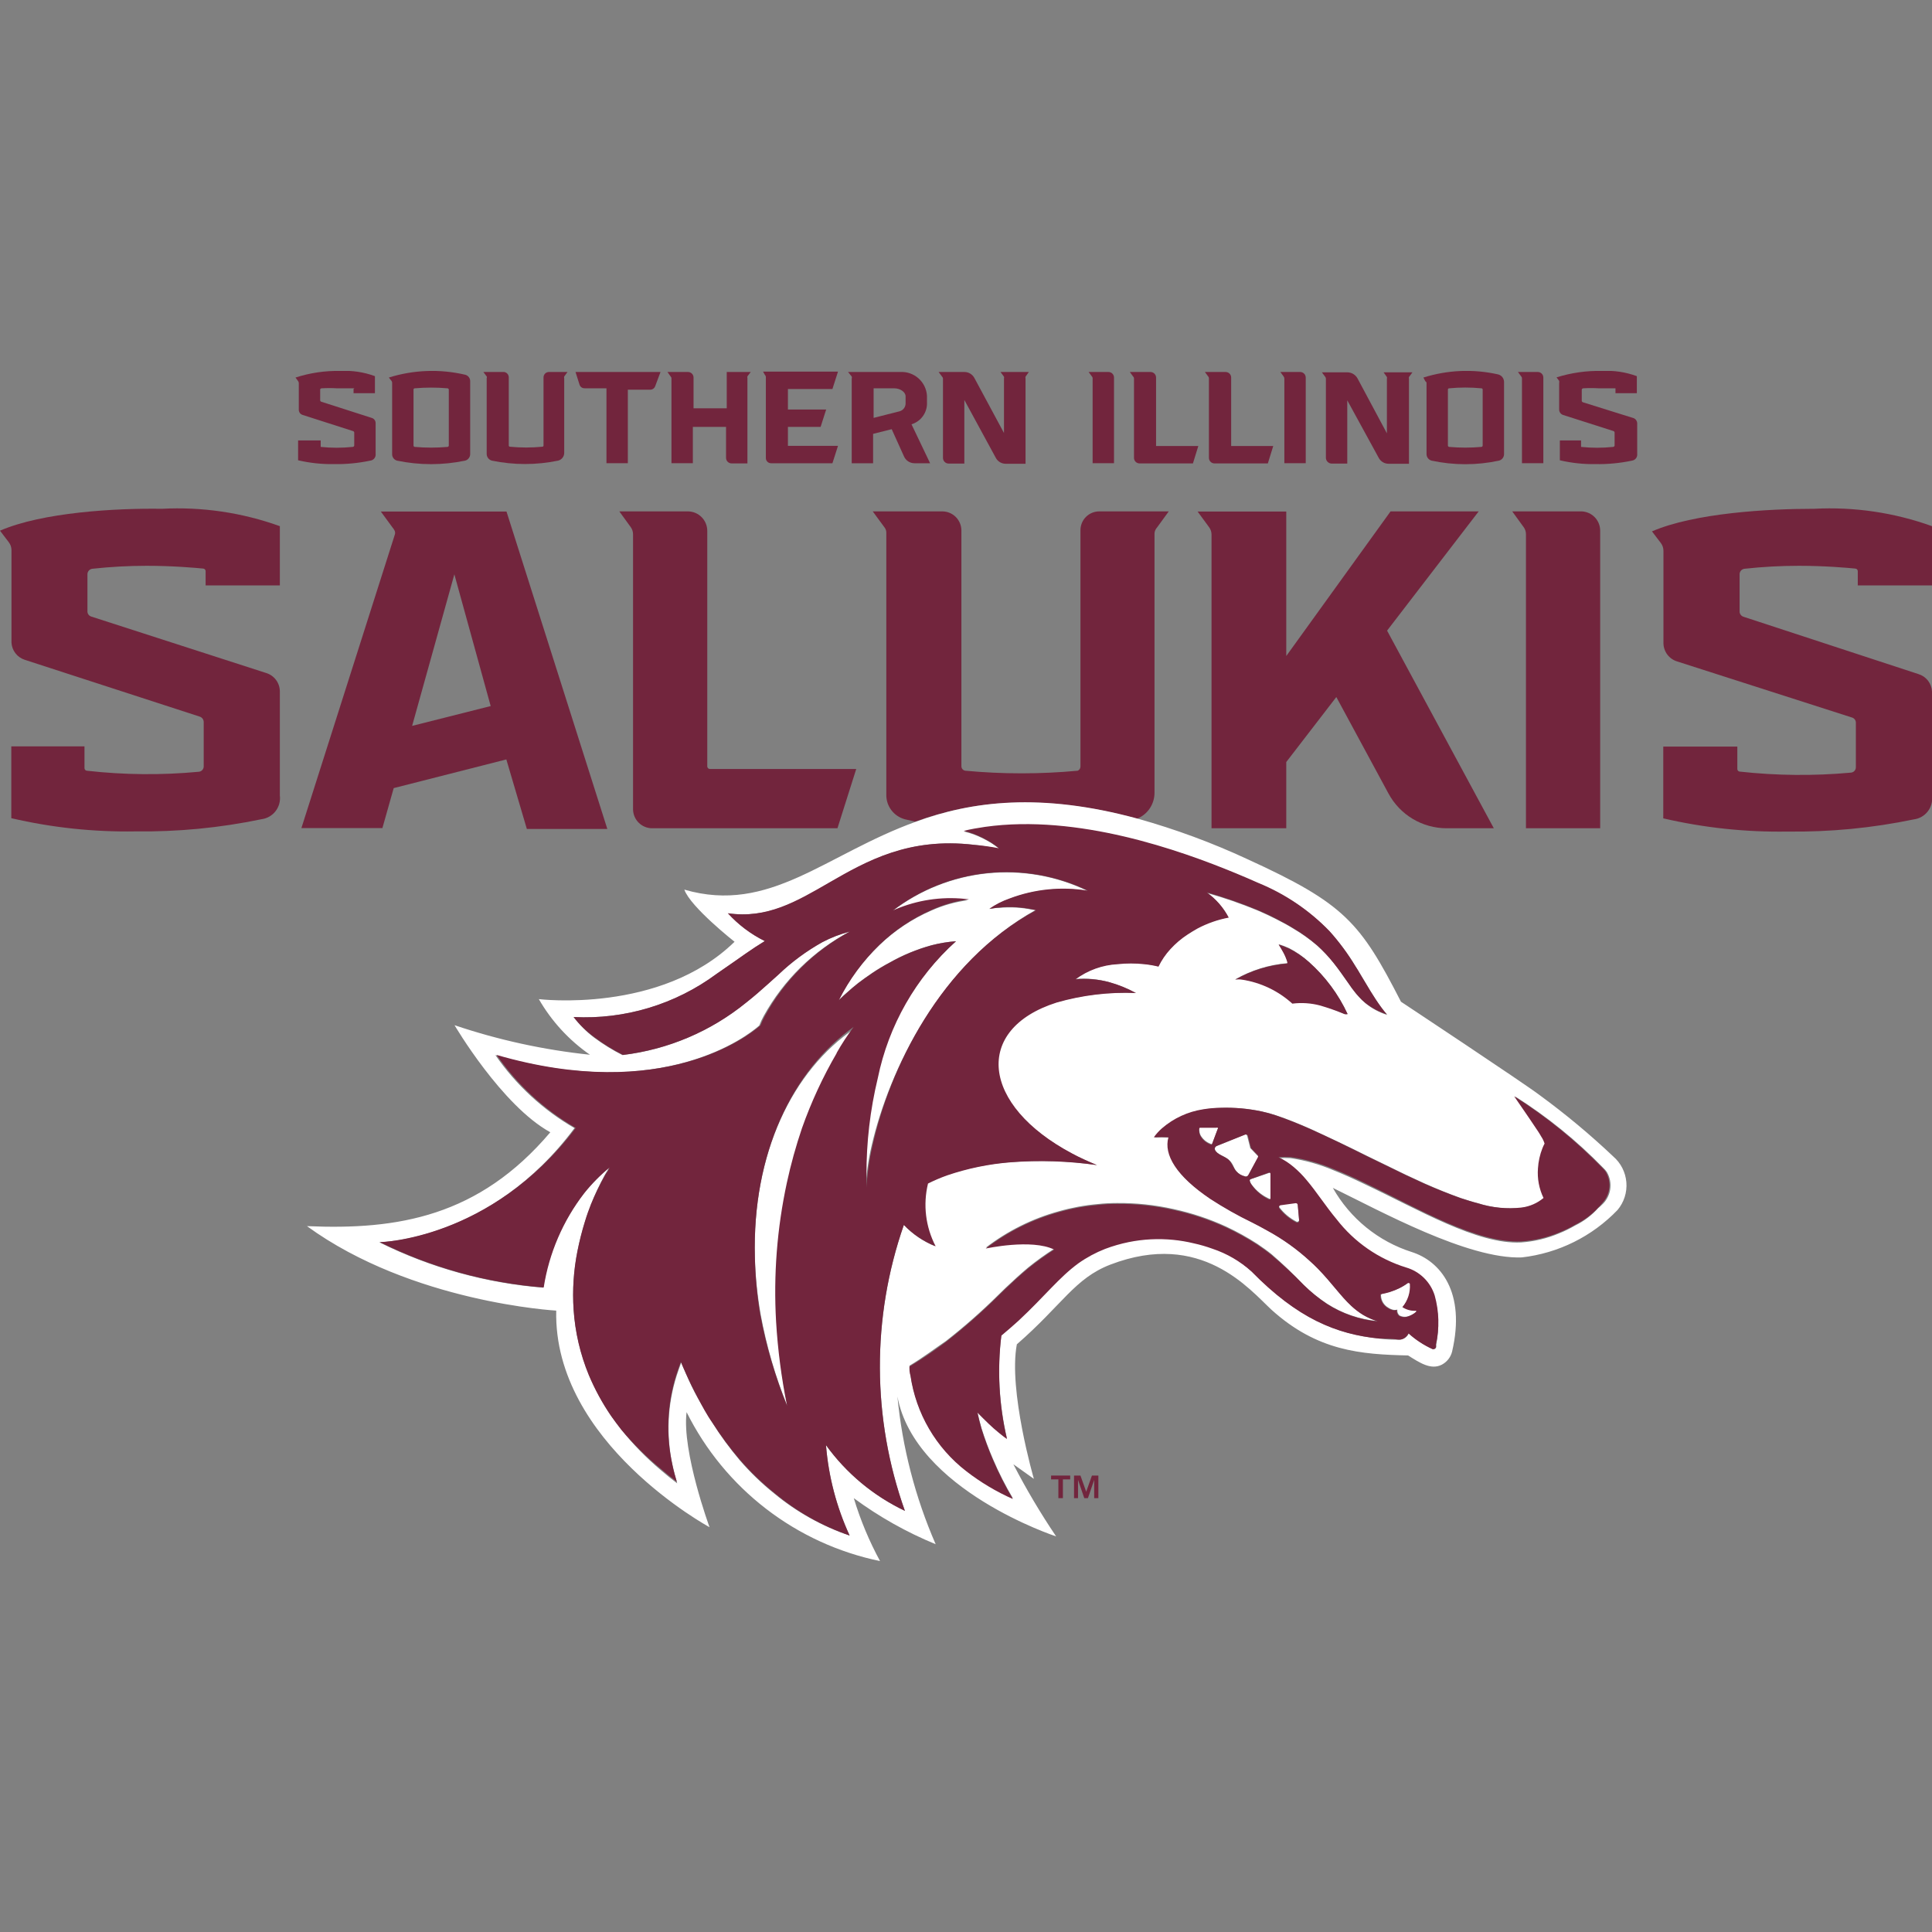 <svg width="500" height="500" viewBox="0 0 500 500" fill="none" xmlns="http://www.w3.org/2000/svg">
<rect x="0" y="0" width="500" height="500" fill="#808080" stroke="none"/>
<g clip-path="url(#clip0)">
<path d="M151.328 100.498H156.952V119.886H162.485V100.858H162.709H168.288C168.582 100.851 168.866 100.752 169.1 100.574C169.335 100.397 169.507 100.149 169.592 99.868L170.942 96.269H148.944L150.024 99.688C150.138 99.936 150.323 100.145 150.555 100.289C150.787 100.433 151.056 100.505 151.328 100.498Z" fill="#72253D"/>
<path d="M125.954 97.844V117.367C125.931 117.783 126.053 118.194 126.299 118.531C126.545 118.867 126.9 119.108 127.304 119.211C132.957 120.381 138.79 120.381 144.443 119.211C144.895 119.1 145.296 118.84 145.581 118.472C145.867 118.105 146.021 117.652 146.017 117.187V97.889C145.972 97.742 145.972 97.585 146.017 97.439L146.872 96.269H142.059C141.689 96.269 141.334 96.416 141.073 96.678C140.811 96.939 140.664 97.294 140.664 97.664V115.298C140.664 115.381 140.631 115.461 140.572 115.52C140.513 115.579 140.433 115.613 140.349 115.613C137.567 115.882 134.765 115.882 131.982 115.613C131.899 115.613 131.819 115.579 131.76 115.52C131.7 115.461 131.667 115.381 131.667 115.298V97.664C131.67 97.323 131.548 96.993 131.324 96.736C131.101 96.479 130.791 96.313 130.453 96.269H125.1L125.999 97.484C126.03 97.605 126.014 97.734 125.954 97.844V97.844Z" fill="#72253D"/>
<path d="M0 137.341L2.294 140.355C2.735 140.937 2.972 141.648 2.969 142.379V166.265C3.015 167.28 3.372 168.256 3.992 169.061C4.611 169.866 5.464 170.46 6.433 170.764L51.732 185.474C52.02 185.576 52.27 185.765 52.448 186.014C52.625 186.264 52.721 186.562 52.721 186.868V198.339C52.722 198.694 52.588 199.036 52.345 199.295C52.103 199.554 51.771 199.711 51.417 199.734C41.792 200.64 32.099 200.549 22.492 199.464C22.321 199.452 22.161 199.376 22.044 199.251C21.927 199.126 21.862 198.96 21.862 198.789V193.166H2.924V211.745C13.435 214.193 24.207 215.342 34.998 215.163C45.966 215.31 56.918 214.254 67.656 212.014C69.1 211.835 70.412 211.089 71.306 209.942C72.201 208.795 72.603 207.34 72.425 205.897V178.906C72.415 177.849 72.07 176.821 71.44 175.973C70.809 175.124 69.925 174.497 68.916 174.183L23.617 159.563C23.328 159.475 23.075 159.296 22.897 159.053C22.718 158.81 22.624 158.515 22.627 158.213V148.587C22.637 148.235 22.774 147.899 23.015 147.642C23.255 147.385 23.581 147.225 23.932 147.192C28.593 146.684 33.278 146.429 37.967 146.427C44.804 146.427 50.742 146.967 52.587 147.147C52.758 147.159 52.918 147.235 53.035 147.36C53.152 147.485 53.217 147.65 53.216 147.822V151.511H72.425V136.171C62.659 132.656 52.29 131.127 41.925 131.673C30.005 131.493 10.976 132.572 0 137.341Z" fill="#72253D"/>
<path d="M77.148 113.993V119.122C80.186 119.827 83.297 120.159 86.415 120.111C89.573 120.165 92.727 119.863 95.817 119.212C96.024 119.189 96.225 119.126 96.408 119.026C96.59 118.925 96.751 118.789 96.881 118.626C97.011 118.463 97.107 118.275 97.163 118.075C97.22 117.874 97.236 117.664 97.211 117.457V109.495C97.212 109.187 97.111 108.888 96.924 108.644C96.736 108.4 96.474 108.225 96.177 108.146L83.131 103.962C83.049 103.933 82.977 103.878 82.929 103.805C82.88 103.732 82.856 103.645 82.861 103.557V100.948C82.847 100.894 82.846 100.837 82.858 100.783C82.87 100.728 82.894 100.677 82.929 100.633C82.964 100.589 83.008 100.554 83.059 100.531C83.11 100.508 83.165 100.496 83.221 100.498C84.57 100.417 85.922 100.417 87.27 100.498C89.249 100.498 90.959 100.498 91.498 100.498C92.038 100.498 91.498 100.498 91.498 100.723V101.758H97.031V97.349C94.156 96.291 91.094 95.832 88.035 96C84.112 95.919 80.205 96.497 76.474 97.709L77.103 98.564C77.243 98.728 77.322 98.934 77.328 99.149V106.031C77.325 106.333 77.42 106.628 77.598 106.871C77.777 107.114 78.029 107.293 78.318 107.381L91.363 111.564C91.451 111.592 91.528 111.645 91.584 111.717C91.641 111.79 91.673 111.878 91.678 111.969V115.253C91.678 115.36 91.636 115.463 91.56 115.539C91.484 115.615 91.381 115.658 91.273 115.658C88.522 115.949 85.748 115.949 82.996 115.658V115.433V113.993H77.148Z" fill="#72253D"/>
<path d="M173.776 97.889V119.886H179.309V110.485H187.676H187.901V118.492C187.901 118.874 188.053 119.24 188.323 119.51C188.592 119.78 188.959 119.931 189.34 119.931H193.434V97.844C193.394 97.697 193.394 97.542 193.434 97.394L194.289 96.27H188.081V105.671H187.856H179.489V97.709C179.489 97.516 179.45 97.325 179.375 97.148C179.3 96.97 179.19 96.809 179.051 96.675C178.913 96.541 178.749 96.436 178.569 96.366C178.389 96.296 178.197 96.264 178.004 96.27H172.741L173.596 97.484C173.653 97.535 173.698 97.598 173.729 97.667C173.76 97.737 173.776 97.813 173.776 97.889Z" fill="#72253D"/>
<path d="M101.485 99.059V117.502C101.471 117.887 101.588 118.266 101.817 118.576C102.045 118.886 102.372 119.11 102.744 119.212C108.559 120.426 114.563 120.426 120.378 119.212C120.754 119.112 121.087 118.89 121.323 118.58C121.559 118.271 121.686 117.891 121.683 117.502V98.654C121.686 98.276 121.564 97.908 121.336 97.607C121.108 97.306 120.787 97.089 120.423 96.989C113.88 95.448 107.043 95.696 100.63 97.709L101.35 98.609C101.436 98.743 101.482 98.899 101.485 99.059V99.059ZM107.018 100.858C107.011 100.813 107.014 100.767 107.027 100.724C107.04 100.68 107.062 100.64 107.092 100.606C107.122 100.571 107.159 100.544 107.201 100.526C107.242 100.507 107.287 100.498 107.333 100.498C110.161 100.25 113.006 100.25 115.835 100.498C115.922 100.509 116.002 100.552 116.06 100.618C116.118 100.685 116.15 100.77 116.149 100.858V115.298C116.15 115.386 116.118 115.471 116.06 115.538C116.002 115.604 115.922 115.647 115.835 115.658C113.006 115.905 110.161 115.905 107.333 115.658C107.245 115.647 107.165 115.604 107.107 115.538C107.049 115.471 107.017 115.386 107.018 115.298V100.858Z" fill="#72253D"/>
<path d="M402.833 97.664L403.508 98.564C403.559 98.755 403.559 98.957 403.508 99.149V106.031C403.518 106.33 403.618 106.618 403.794 106.859C403.971 107.1 404.216 107.281 404.497 107.381L417.588 111.564C417.667 111.599 417.734 111.655 417.782 111.727C417.83 111.799 417.856 111.883 417.858 111.969V115.253C417.858 115.353 417.822 115.45 417.756 115.525C417.689 115.599 417.597 115.647 417.498 115.658C414.732 115.95 411.942 115.95 409.176 115.658C409.176 115.658 409.176 115.658 409.176 115.433V113.993H403.688V119.122C406.709 119.829 409.807 120.162 412.909 120.111C416.082 120.167 419.251 119.865 422.356 119.212C422.767 119.156 423.139 118.94 423.391 118.612C423.644 118.283 423.757 117.868 423.706 117.457V109.495C423.69 109.228 423.603 108.969 423.452 108.747C423.302 108.526 423.094 108.349 422.851 108.235L409.626 104.097C409.547 104.062 409.479 104.006 409.431 103.934C409.383 103.862 409.357 103.778 409.356 103.692V100.948C409.349 100.895 409.354 100.841 409.369 100.789C409.383 100.738 409.408 100.69 409.442 100.648C409.475 100.606 409.517 100.571 409.564 100.546C409.611 100.52 409.662 100.504 409.716 100.498C411.094 100.413 412.476 100.413 413.854 100.498C415.833 100.498 417.543 100.498 418.083 100.498V100.723V101.758H423.616V97.349C420.74 96.291 417.678 95.832 414.619 96C410.625 95.902 406.643 96.465 402.833 97.664V97.664Z" fill="#72253D"/>
<path d="M500 151.511V136.171C490.234 132.656 479.865 131.127 469.501 131.673C457.58 131.673 438.551 132.752 427.53 137.52L429.824 140.534C430.265 141.117 430.503 141.828 430.499 142.559V166.445C430.509 167.503 430.853 168.53 431.484 169.379C432.115 170.228 432.998 170.854 434.008 171.169L479.307 185.699C479.596 185.786 479.848 185.965 480.027 186.208C480.205 186.452 480.3 186.746 480.297 187.048V198.564C480.298 198.919 480.163 199.261 479.921 199.52C479.678 199.779 479.346 199.936 478.992 199.959C469.426 200.83 459.796 200.739 450.247 199.689C450.076 199.677 449.916 199.601 449.799 199.476C449.682 199.351 449.617 199.185 449.618 199.014V193.211H430.454V211.79C440.981 214.236 451.767 215.384 462.573 215.208C473.556 215.353 484.523 214.297 495.277 212.059C495.99 211.971 496.678 211.742 497.302 211.385C497.926 211.029 498.474 210.553 498.913 209.984C499.352 209.416 499.674 208.766 499.86 208.072C500.047 207.378 500.094 206.654 500 205.942V178.951C499.951 177.931 499.587 176.951 498.959 176.145C498.331 175.34 497.469 174.749 496.491 174.453L451.192 159.608C450.907 159.514 450.658 159.334 450.481 159.092C450.303 158.85 450.206 158.558 450.202 158.258V148.587C450.212 148.235 450.35 147.899 450.59 147.642C450.83 147.385 451.157 147.225 451.507 147.192C456.168 146.684 460.853 146.429 465.542 146.427C472.38 146.427 478.317 146.967 480.162 147.147C480.333 147.159 480.493 147.235 480.61 147.36C480.727 147.485 480.792 147.65 480.792 147.822V151.511H500Z" fill="#72253D"/>
<path d="M294.287 211.879C295.632 211.328 296.78 210.386 297.582 209.175C298.384 207.964 298.804 206.539 298.786 205.086V137.97C298.843 137.415 299.08 136.893 299.46 136.485L302.474 132.347H284.481C283.192 132.347 281.956 132.859 281.045 133.77C280.134 134.681 279.622 135.916 279.622 137.205V198.384C279.622 198.614 279.554 198.84 279.426 199.032C279.298 199.224 279.116 199.374 278.903 199.463C269.237 200.363 259.509 200.363 249.843 199.463C249.557 199.43 249.293 199.292 249.102 199.076C248.911 198.86 248.806 198.582 248.808 198.294V137.295C248.808 135.983 248.287 134.724 247.359 133.796C246.431 132.868 245.172 132.347 243.86 132.347H225.866L228.97 136.575C229.243 136.955 229.385 137.413 229.375 137.88V205.626C229.344 207.07 229.796 208.483 230.66 209.64C231.524 210.798 232.75 211.633 234.143 212.014L236.842 212.644C251.237 207.47 269.096 204.996 294.287 211.879Z" fill="#72253D"/>
<path d="M244.04 97.934V118.492C244.04 118.886 244.196 119.263 244.474 119.542C244.753 119.82 245.13 119.976 245.524 119.976H249.573V103.512L257.715 118.492C257.962 118.957 258.331 119.345 258.783 119.615C259.235 119.885 259.753 120.025 260.279 120.021H265.407V97.934C265.365 97.787 265.365 97.631 265.407 97.484L266.262 96.27H258.929L259.829 97.484C259.874 97.631 259.874 97.787 259.829 97.934V112.059L252.182 97.844C251.93 97.36 251.548 96.957 251.079 96.678C250.61 96.4 250.073 96.258 249.528 96.27H242.915L243.815 97.484C243.938 97.605 244.018 97.763 244.04 97.934V97.934Z" fill="#72253D"/>
<path d="M101.889 203.962L131.038 196.539L136.347 214.533H157.174L131.083 132.392H98.56L101.529 136.44C101.934 136.98 102.428 137.52 102.203 138.285L78.002 214.308H98.965L101.889 203.962ZM117.588 148.631L126.99 182.729L106.657 187.857L117.588 148.631Z" fill="#72253D"/>
<path d="M343.139 98.024V118.492C343.151 118.889 343.317 119.267 343.603 119.544C343.888 119.821 344.271 119.976 344.669 119.976H348.672V103.602L356.814 118.492C357.061 118.957 357.431 119.345 357.883 119.615C358.335 119.884 358.852 120.025 359.378 120.021H364.642V98.024C364.597 97.877 364.597 97.721 364.642 97.574L365.541 96.359H358.074L358.929 97.574C358.971 97.721 358.971 97.877 358.929 98.024V112.149L351.326 97.934C351.067 97.457 350.683 97.058 350.216 96.781C349.749 96.504 349.215 96.358 348.672 96.359H342.104L343.004 97.574C343.095 97.706 343.142 97.863 343.139 98.024V98.024Z" fill="#72253D"/>
<path d="M332.885 214.353V197.214L345.841 180.39L359.336 205.356C360.796 208.071 362.964 210.341 365.609 211.925C368.254 213.509 371.278 214.348 374.361 214.353H386.597L358.976 163.206L382.683 132.347H359.876L332.885 169.774V132.392H309.943L312.912 136.44C313.318 136.987 313.539 137.649 313.542 138.33V214.353H332.885Z" fill="#72253D"/>
<path d="M332.389 97.979V119.886H337.922V97.709C337.922 97.327 337.771 96.961 337.501 96.691C337.231 96.421 336.864 96.269 336.483 96.269H331.354L332.209 97.439C332.323 97.596 332.386 97.784 332.389 97.979V97.979Z" fill="#72253D"/>
<path d="M282.771 97.979V119.886H288.304V97.709C288.304 97.327 288.152 96.961 287.882 96.691C287.612 96.421 287.246 96.269 286.865 96.269H281.736L282.591 97.439C282.656 97.512 282.706 97.597 282.737 97.69C282.768 97.783 282.779 97.881 282.771 97.979V97.979Z" fill="#72253D"/>
<path d="M369.185 99.058V117.502C369.182 117.891 369.308 118.271 369.544 118.58C369.781 118.889 370.113 119.112 370.489 119.211C376.242 120.448 382.191 120.448 387.943 119.211C388.319 119.112 388.652 118.889 388.888 118.58C389.124 118.271 389.251 117.891 389.248 117.502V98.834C389.241 98.388 389.088 97.956 388.811 97.607C388.535 97.257 388.151 97.008 387.718 96.899C381.313 95.449 374.637 95.728 368.375 97.709L368.87 98.654C368.948 98.695 369.016 98.753 369.07 98.823C369.125 98.892 369.164 98.973 369.185 99.058V99.058ZM374.718 100.858C374.711 100.813 374.715 100.767 374.727 100.723C374.74 100.68 374.763 100.64 374.792 100.605C374.822 100.571 374.859 100.544 374.901 100.525C374.942 100.507 374.987 100.497 375.033 100.498C377.815 100.228 380.617 100.228 383.4 100.498C383.483 100.498 383.563 100.531 383.622 100.59C383.681 100.649 383.715 100.729 383.715 100.813V115.298C383.715 115.386 383.684 115.471 383.626 115.538C383.568 115.604 383.487 115.647 383.4 115.658C380.616 115.905 377.816 115.905 375.033 115.658C374.945 115.647 374.865 115.604 374.807 115.538C374.749 115.471 374.717 115.386 374.718 115.298V100.858Z" fill="#72253D"/>
<path d="M293.477 97.979V118.492C293.477 118.873 293.629 119.239 293.899 119.509C294.169 119.779 294.535 119.931 294.917 119.931H308.727L310.121 115.433H299.19V97.709C299.19 97.327 299.038 96.961 298.768 96.691C298.499 96.421 298.132 96.269 297.751 96.269H292.397L293.252 97.439C293.325 97.508 293.383 97.592 293.422 97.685C293.461 97.778 293.479 97.878 293.477 97.979V97.979Z" fill="#72253D"/>
<path d="M198.202 97.485V118.492C198.196 118.673 198.227 118.854 198.292 119.023C198.357 119.192 198.455 119.346 198.581 119.476C198.707 119.606 198.858 119.709 199.025 119.78C199.191 119.851 199.371 119.887 199.552 119.887H215.431L216.871 115.388H203.915V110.485H212.372L213.812 105.987H203.915V100.904V100.679H215.431L216.871 96.18H197.482L197.932 96.99C198.07 97.124 198.165 97.296 198.202 97.485V97.485Z" fill="#72253D"/>
<path d="M312.867 97.979V118.492C312.867 118.873 313.018 119.239 313.288 119.509C313.558 119.779 313.924 119.931 314.306 119.931H328.116L329.511 115.433H318.625V97.709C318.625 97.327 318.473 96.961 318.203 96.691C317.933 96.421 317.567 96.269 317.185 96.269H311.832L312.687 97.439C312.752 97.512 312.801 97.597 312.832 97.69C312.863 97.783 312.875 97.881 312.867 97.979V97.979Z" fill="#72253D"/>
<path d="M393.882 97.979V119.886H399.415V97.709C399.415 97.327 399.264 96.961 398.994 96.691C398.724 96.421 398.358 96.269 397.976 96.269H392.848L393.702 97.439C393.767 97.512 393.817 97.597 393.848 97.69C393.879 97.783 393.891 97.881 393.882 97.979V97.979Z" fill="#72253D"/>
<path d="M220.423 97.979V119.887H225.956V112.284L230.77 111.07L233.918 118.042C234.139 118.58 234.512 119.041 234.991 119.369C235.471 119.697 236.037 119.877 236.618 119.887H240.711L235.898 109.81C237.114 109.439 238.171 108.669 238.897 107.625C239.623 106.58 239.977 105.322 239.901 104.052V102.433C239.797 100.698 239.009 99.075 237.711 97.92C236.412 96.765 234.709 96.171 232.974 96.27H219.479L220.423 97.439C220.493 97.612 220.493 97.806 220.423 97.979V97.979ZM226.091 100.498H226.316H231.444C233.019 100.498 234.368 101.488 234.368 102.568V104.367C234.377 104.832 234.231 105.287 233.955 105.661C233.678 106.035 233.286 106.308 232.839 106.436L226.091 108.146V100.498Z" fill="#72253D"/>
<path d="M394.917 138.285V214.353H414.125V137.34C414.127 136.054 413.632 134.817 412.743 133.886C411.855 132.956 410.642 132.405 409.357 132.347H391.363L394.332 136.44C394.722 136.976 394.927 137.623 394.917 138.285Z" fill="#72253D"/>
<path d="M168.78 214.353H216.734L221.592 199.013H183.715C183.536 199.013 183.365 198.942 183.238 198.816C183.111 198.689 183.04 198.518 183.04 198.339V137.385C183.04 136.056 182.516 134.782 181.581 133.838C180.645 132.895 179.376 132.359 178.047 132.347H160.278L163.247 136.44C163.64 136.991 163.845 137.653 163.832 138.33V209.405C163.832 210.717 164.353 211.976 165.281 212.904C166.209 213.832 167.468 214.353 168.78 214.353V214.353Z" fill="#72253D"/>
<path d="M398.561 283.494C394.512 280.39 362.573 259.247 362.573 259.247C352.047 238.734 348.043 233.876 322.852 222.36C313.691 218.1 304.198 214.594 294.467 211.879C269.276 204.996 251.417 207.38 237.067 212.643C213.585 221.101 199.235 236.665 177.103 230.232C178.678 234.731 190.104 243.728 190.104 243.728C170.94 262.441 139.451 258.572 139.451 258.572C142.742 264.289 147.259 269.205 152.677 272.967C140.749 271.719 128.997 269.155 117.634 265.32C117.634 265.32 129.825 286.103 142.42 293.03C123.932 314.848 102.969 318.357 79.442 317.322C106.613 337.115 143.95 339.184 143.95 339.184C143.185 373.372 183.626 395.235 183.626 395.235C183.626 395.235 176.428 375.621 177.688 365.455C182.567 375.254 189.61 383.817 198.283 390.495C206.957 397.174 217.035 401.794 227.755 404.007C224.942 398.824 222.666 393.368 220.963 387.722C227.512 392.546 234.628 396.55 242.15 399.643C236.854 387.5 233.514 374.594 232.254 361.406C236.752 385.653 273.325 397.619 273.325 397.619C269.275 391.617 265.58 385.384 262.258 378.95L267.567 382.729C267.567 382.729 260.909 359.787 263.158 347.911C274.989 337.61 278.138 330.817 287.405 327.263C310.931 318.267 323.392 333.741 329.105 339.004C340.936 349.666 352.182 350.52 364.418 350.79C367.477 352.724 370.356 354.614 373.145 353.174C373.799 352.83 374.374 352.352 374.831 351.77C375.288 351.189 375.618 350.518 375.799 349.8C379.397 334.371 372.74 326.364 365.362 324.025C356.703 321.268 349.407 315.338 344.939 307.425C357.31 313.453 379.892 325.914 393.837 325.419C403.278 324.34 412.046 319.996 418.624 313.138C420.295 311.145 421.114 308.573 420.903 305.98C420.693 303.387 419.47 300.981 417.499 299.283C411.525 293.626 405.2 288.353 398.561 283.494V283.494ZM341.881 260.012C339.521 259.378 337.061 259.21 334.638 259.517C330.954 256.243 326.384 254.13 321.503 253.444C320.906 253.352 320.3 253.352 319.703 253.444C323.842 251.08 328.448 249.652 333.199 249.261C333.192 249.141 333.192 249.021 333.199 248.901C332.934 248.009 332.572 247.149 332.119 246.337C331.804 245.752 331.399 245.077 330.949 244.357C331.871 244.643 332.772 244.989 333.648 245.392C335.49 246.351 337.199 247.546 338.732 248.946C342.966 252.709 346.38 257.302 348.763 262.441C348.511 262.49 348.251 262.49 347.998 262.441C346.003 261.525 343.961 260.714 341.881 260.012V260.012ZM234.188 391.006C226.06 387.145 219.035 381.297 213.765 374.002C214.418 382.098 216.488 390.015 219.883 397.394C212.784 394.998 206.182 391.324 200.405 386.553C197.146 383.941 194.134 381.035 191.408 377.871C188.867 374.856 186.537 371.67 184.436 368.334C183.041 366.175 181.827 363.836 180.657 361.901C179.487 359.967 178.498 357.673 177.598 355.648C177.148 354.614 176.698 353.624 176.293 352.635C175.889 353.759 175.484 354.884 175.124 356.008C172.72 363.578 172.363 371.648 174.089 379.4C174.404 380.84 174.809 382.234 175.259 383.899C173.774 382.774 172.38 381.649 171.03 380.48C167.316 377.35 163.912 373.87 160.864 370.088C159.964 368.919 159.065 367.749 158.255 366.58C155.985 363.258 154.056 359.717 152.497 356.008C150.218 350.571 148.85 344.796 148.448 338.914C148.119 333.869 148.452 328.803 149.438 323.845C149.949 321.264 150.595 318.711 151.372 316.197C151.867 314.668 152.407 313.228 152.947 311.699C153.959 309.124 155.13 306.615 156.455 304.186C156.815 303.512 157.13 303.017 157.355 302.657L157.67 302.162C155.234 304.155 153.017 306.402 151.057 308.865C145.567 315.98 141.962 324.367 140.576 333.246C125.816 332.077 111.417 328.091 98.156 321.505C98.156 321.505 126.946 321.146 148.673 291.951C140.535 287.247 133.544 280.794 128.205 273.057C171.48 285.608 193.612 267.884 196.222 265.635L196.491 265.41C196.811 264.576 197.187 263.764 197.616 262.981C202.746 253.692 210.467 246.096 219.838 241.119C217.372 241.759 214.987 242.679 212.731 243.863C208.615 246.163 204.806 248.974 201.395 252.23L198.696 254.659C196.896 256.278 195.007 257.943 192.938 259.562C183.808 266.976 172.766 271.655 161.089 273.057C158.534 271.771 156.096 270.266 153.801 268.559C151.774 267.035 149.972 265.233 148.448 263.206C161.709 263.892 174.796 259.948 185.47 252.05L190.464 248.586C192.083 247.416 193.747 246.292 195.412 245.167L197.931 243.548C194.36 241.759 191.156 239.318 188.484 236.35C198.606 237.835 206.478 233.291 214.755 228.388C224.517 222.765 235.313 216.692 252.047 218.626C254.269 218.869 256.476 219.229 258.66 219.706C258.026 219.191 257.366 218.71 256.68 218.267C255.255 217.376 253.749 216.623 252.182 216.017C251.314 215.694 250.428 215.423 249.528 215.208C251.372 214.758 253.217 214.443 255.061 214.173C279.083 210.799 305.488 220.201 319.973 226.184C322.177 227.083 324.112 227.938 325.731 228.658C332.678 231.485 338.959 235.729 344.175 241.119C346.672 243.902 348.901 246.914 350.832 250.115C351.327 250.88 351.777 251.6 352.182 252.32C353.936 255.244 355.556 258.078 357.49 260.732C357.985 261.406 358.48 262.036 359.02 262.666C356.97 262.029 355.061 261.006 353.396 259.652L352.542 258.887C352.002 258.347 351.507 257.808 351.012 257.223C350.291 256.343 349.616 255.427 348.988 254.479C347.818 252.859 346.694 251.15 345.209 249.306C343.923 247.695 342.509 246.19 340.981 244.807C339.023 243.119 336.915 241.613 334.683 240.309C333.379 239.499 331.984 238.734 330.455 237.97C328.925 237.205 327.261 236.395 325.461 235.63C321.22 233.877 316.879 232.375 312.461 231.132C314.722 232.781 316.582 234.918 317.904 237.385C315.077 237.915 312.347 238.871 309.807 240.219C308.952 240.714 308.097 241.209 307.288 241.748C305.631 242.826 304.119 244.111 302.789 245.572C301.558 246.916 300.528 248.431 299.73 250.07C298.516 249.777 297.284 249.567 296.042 249.441C293.754 249.193 291.446 249.193 289.159 249.441C285.225 249.651 281.44 251.012 278.273 253.354C281.192 253.11 284.131 253.384 286.955 254.164C289.333 254.829 291.627 255.765 293.792 256.953C286.836 256.657 279.878 257.493 273.19 259.427C251.642 266.31 253.621 285.968 277.328 298.518C279.307 299.553 281.467 300.543 283.716 301.487C276.267 300.425 268.725 300.184 261.224 300.768C255.662 301.213 250.177 302.346 244.894 304.141C243.204 304.745 241.551 305.451 239.946 306.256C238.613 311.73 239.317 317.502 241.926 322.495C238.899 321.252 236.17 319.381 233.918 317.007C225.554 340.98 225.649 367.094 234.188 391.006V391.006ZM413.585 312.688C411.899 314.559 409.868 316.086 407.603 317.187C406.273 317.96 404.89 318.636 403.464 319.211C400.332 320.53 397.003 321.32 393.612 321.55C382.276 322.09 367.162 313.048 353.127 306.436C350.338 305.086 347.638 303.872 345.029 302.837C341.502 301.339 337.799 300.296 334.008 299.733C332.915 299.666 331.818 299.666 330.724 299.733C332.151 300.41 333.482 301.272 334.683 302.297C335.892 303.319 337.006 304.448 338.012 305.671C340.576 308.685 342.87 312.329 345.794 315.837C350.369 321.741 356.652 326.092 363.788 328.298C365.52 328.803 367.1 329.728 368.387 330.992C369.674 332.256 370.629 333.818 371.165 335.54C372.346 339.559 372.531 343.805 371.705 347.911C371.705 348.181 371.705 348.406 371.705 348.586C371.685 348.687 371.644 348.783 371.583 348.867C371.523 348.951 371.446 349.02 371.356 349.072C371.266 349.123 371.167 349.154 371.064 349.163C370.961 349.173 370.858 349.16 370.76 349.126C368.509 348.103 366.43 346.737 364.598 345.077C364.381 345.55 364.039 345.955 363.608 346.247C363.136 346.578 362.564 346.736 361.988 346.697C360.324 346.697 358.66 346.697 357.085 346.427C345.794 345.302 335.853 341.164 323.977 329.063C321.04 326.329 317.561 324.244 313.765 322.945C312.194 322.373 310.586 321.908 308.952 321.55C307.206 321.127 305.432 320.826 303.644 320.651C299.783 320.27 295.886 320.467 292.083 321.235C290.016 321.659 287.985 322.246 286.01 322.99C283.558 323.949 281.232 325.203 279.083 326.724C274.089 330.367 270.356 335.271 263.653 341.523C262.348 342.783 260.864 344.088 259.154 345.437C258.055 354.374 258.542 363.435 260.594 372.203C260.594 372.203 259.244 371.258 257.175 369.459C256.365 368.739 255.466 367.884 254.476 366.895L252.947 365.365C253.262 366.805 253.621 368.244 254.026 369.639C254.862 372.312 255.838 374.94 256.95 377.511C258.446 381.026 260.174 384.437 262.123 387.722C257.83 385.816 253.783 383.399 250.068 380.525C242.223 374.467 237.044 365.593 235.628 355.783C235.628 355.019 235.628 354.254 235.358 353.444C238.957 351.285 242.015 348.946 244.804 347.056C249.532 343.366 254.038 339.4 258.3 335.181L260.189 333.336C262.123 331.492 264.058 329.738 266.082 328.028C268.239 326.284 270.492 324.662 272.83 323.17C266.982 320.291 255.106 322.9 255.106 322.9C260.759 318.546 267.207 315.337 274.089 313.453C277.353 312.526 280.696 311.908 284.076 311.609C285.734 311.429 287.401 311.339 289.069 311.339C294.017 311.294 298.953 311.823 303.779 312.913C308.427 313.921 312.951 315.429 317.274 317.412C320.088 318.723 322.809 320.226 325.416 321.91C326.676 322.765 327.89 323.62 329.06 324.564C331.967 327.076 334.745 329.733 337.382 332.527C339.23 334.336 341.249 335.963 343.41 337.385C347.349 339.914 351.839 341.457 356.5 341.883C355.178 341.483 353.91 340.924 352.722 340.219C351.643 339.556 350.634 338.788 349.708 337.925C346.919 335.361 344.67 331.987 341.026 328.253C340.396 327.623 339.766 326.993 339.047 326.364C335.687 323.259 331.955 320.585 327.935 318.401C326.766 317.727 325.461 317.052 324.067 316.332C320.406 314.545 316.861 312.532 313.45 310.304C304.454 304.366 301.395 298.968 302.654 294.38C301.396 294.314 300.134 294.314 298.876 294.38C299.487 293.52 300.196 292.735 300.99 292.041C303.999 289.443 307.677 287.744 311.606 287.137C313.094 286.892 314.597 286.757 316.105 286.733C319.669 286.616 323.233 286.933 326.721 287.677C327.938 287.938 329.14 288.269 330.32 288.667C333.154 289.612 336.168 290.826 339.316 292.221C343.815 294.29 348.943 296.719 353.891 299.193L363.878 304.052L368.736 306.301C371.975 307.74 375.124 309 378.138 310.079C379.667 310.574 381.107 311.069 382.636 311.429C386.324 312.603 390.217 312.986 394.062 312.554C396.149 312.287 398.116 311.428 399.73 310.079C398.583 307.702 398.086 305.064 398.291 302.432C398.398 300.627 398.793 298.85 399.46 297.169C399.62 296.77 399.8 296.38 400 295.999C399.805 295.361 399.517 294.754 399.146 294.2C399.146 293.84 398.696 293.39 398.381 292.94L396.266 289.792L395.007 287.947L392.128 283.764C400.432 289.006 408.088 295.212 414.935 302.252C415.272 302.562 415.574 302.91 415.835 303.287C416.657 304.66 416.968 306.279 416.713 307.86C416.458 309.44 415.653 310.879 414.44 311.924C414.173 312.198 413.887 312.453 413.585 312.688V312.688Z" fill="white"/>
<path d="M329.107 310.125V303.737C329.102 303.691 329.087 303.646 329.063 303.606C329.039 303.566 329.007 303.532 328.968 303.507C328.929 303.481 328.885 303.464 328.839 303.457C328.793 303.45 328.746 303.454 328.702 303.467L323.663 305.177C323.6 305.202 323.545 305.245 323.505 305.301C323.465 305.357 323.442 305.423 323.438 305.492C323.525 305.882 323.694 306.25 323.933 306.571C325.202 308.293 326.934 309.619 328.927 310.395C328.982 310.375 329.029 310.339 329.062 310.29C329.094 310.241 329.11 310.183 329.107 310.125Z" fill="white"/>
<path d="M335.537 316.152C335.614 316.183 335.699 316.193 335.781 316.182C335.864 316.172 335.943 316.14 336.01 316.091C336.078 316.041 336.131 315.976 336.167 315.9C336.202 315.824 336.217 315.741 336.211 315.657L335.852 311.609C335.846 311.544 335.827 311.48 335.797 311.422C335.767 311.365 335.725 311.313 335.675 311.271C335.625 311.23 335.567 311.198 335.505 311.179C335.442 311.16 335.377 311.153 335.312 311.159L331.398 311.699C331.324 311.717 331.256 311.752 331.198 311.801C331.139 311.85 331.093 311.911 331.063 311.981C331.033 312.051 331.019 312.126 331.022 312.202C331.026 312.278 331.046 312.352 331.083 312.419C332.268 313.982 333.79 315.258 335.537 316.152V316.152Z" fill="white"/>
<path d="M268.107 235.451H267.252C264.415 234.852 261.503 234.685 258.615 234.956C257.806 234.956 256.951 234.956 256.051 235.271C257.663 234.154 259.418 233.261 261.269 232.617C267.721 230.169 274.704 229.471 281.512 230.592C273.413 226.681 264.385 225.102 255.439 226.032C246.493 226.961 237.982 230.363 230.86 235.855C230.86 235.855 231.49 235.541 232.569 235.136C238.29 232.914 244.479 232.171 250.563 232.976C247.253 233.398 244.025 234.308 240.981 235.675C235.985 237.85 231.415 240.897 227.486 244.672C223.219 248.788 219.675 253.594 217.005 258.887C217.005 258.887 217.455 258.393 218.309 257.628L220.559 255.649L222.043 254.434C223.123 253.624 224.337 252.725 225.687 251.825C227.139 250.848 228.64 249.947 230.185 249.126C233.613 247.18 237.27 245.669 241.071 244.627C243.15 244.092 245.273 243.746 247.414 243.593C236.958 252.908 229.768 265.333 226.901 279.04C224.923 287.245 223.942 295.657 223.977 304.097C223.977 306.661 223.977 308.145 223.977 308.145C224.151 304.19 224.694 300.259 225.597 296.404C230.095 277.106 243.186 249.306 268.107 235.451Z" fill="white"/>
<path d="M195.365 325.419C195.511 330.428 196.023 335.419 196.894 340.354C198.402 348.503 200.739 356.476 203.867 364.151C202.419 356.983 201.472 349.723 201.033 342.423C200.334 330.356 201.273 318.251 203.822 306.436C204.857 301.657 206.164 296.941 207.736 292.311C210.122 285.567 213.134 279.061 216.732 272.878C218.087 270.535 219.589 268.281 221.231 266.13C205.127 277.016 194.645 298.429 195.365 325.419Z" fill="white"/>
<path d="M357.4 335.181C357.407 335.855 357.595 336.515 357.943 337.092C358.291 337.67 358.787 338.144 359.38 338.465C359.682 338.669 360.016 338.821 360.369 338.914C360.779 339.048 361.22 339.048 361.629 338.914C361.595 339.198 361.63 339.485 361.732 339.752C361.834 340.018 361.999 340.256 362.214 340.444C362.82 340.767 363.522 340.863 364.193 340.714C365.075 340.485 365.891 340.054 366.577 339.454V339.139C365.337 339.208 364.107 338.877 363.068 338.195C364.478 336.516 365.172 334.352 365.003 332.167C365.003 331.897 364.688 331.762 364.508 331.942C363.788 332.476 363.02 332.943 362.214 333.336C360.787 334.02 359.274 334.505 357.715 334.776C357.715 334.776 357.355 335.046 357.4 335.181Z" fill="white"/>
<path d="M325.325 298.969L323.57 297.125L322.761 293.931C322.74 293.868 322.708 293.811 322.665 293.761C322.622 293.712 322.57 293.671 322.512 293.642C322.453 293.612 322.389 293.595 322.324 293.59C322.258 293.586 322.193 293.595 322.131 293.616L314.888 296.585C314.707 296.656 314.56 296.793 314.477 296.968C314.393 297.144 314.379 297.344 314.439 297.529C314.933 298.789 316.643 299.014 317.947 300.093C319.252 301.173 319.162 302.163 319.972 303.107C320.574 303.812 321.4 304.288 322.311 304.457C322.478 304.495 322.653 304.476 322.808 304.402C322.963 304.329 323.089 304.206 323.165 304.052L325.595 299.554C325.627 299.44 325.617 299.319 325.568 299.211C325.518 299.104 325.432 299.018 325.325 298.969V298.969Z" fill="white"/>
<path d="M314.891 291.681H310.663C310.598 291.68 310.536 291.703 310.486 291.744C310.437 291.785 310.404 291.843 310.393 291.906C310.343 292.143 310.343 292.389 310.393 292.626C310.407 293.001 310.499 293.368 310.663 293.706C311.237 294.769 312.182 295.585 313.317 296C313.373 296.047 313.445 296.073 313.519 296.073C313.593 296.073 313.665 296.047 313.722 296L315.206 292.041C315.23 292.02 315.249 291.995 315.263 291.967C315.277 291.939 315.285 291.908 315.287 291.877C315.289 291.846 315.285 291.814 315.275 291.785C315.265 291.755 315.249 291.727 315.229 291.704C315.208 291.68 315.183 291.661 315.155 291.647C315.126 291.633 315.096 291.625 315.065 291.623C315.033 291.621 315.002 291.625 314.972 291.635C314.942 291.645 314.915 291.661 314.891 291.681V291.681Z" fill="white"/>
<path d="M415.565 303.242C415.305 302.865 415.003 302.518 414.666 302.208C407.818 295.168 400.163 288.962 391.859 283.719L394.738 287.903L395.997 289.747L398.111 292.896C398.426 293.346 398.651 293.796 398.876 294.156C399.248 294.71 399.536 295.316 399.731 295.955C399.531 296.335 399.35 296.726 399.191 297.125C398.524 298.806 398.129 300.582 398.021 302.388C397.817 305.019 398.314 307.658 399.461 310.035C397.847 311.384 395.88 312.242 393.793 312.509C389.948 312.941 386.054 312.558 382.367 311.385C380.927 311.025 379.488 310.53 377.869 310.035C374.855 308.955 371.706 307.696 368.467 306.256L363.609 304.007L353.622 299.149C348.674 296.675 343.725 294.246 339.047 292.176C335.898 290.782 332.884 289.567 330.05 288.623C328.871 288.224 327.669 287.894 326.452 287.633C322.964 286.888 319.399 286.571 315.835 286.688C314.328 286.712 312.824 286.848 311.337 287.093C307.408 287.699 303.729 289.398 300.721 291.996C299.927 292.691 299.217 293.476 298.606 294.336C299.865 294.269 301.126 294.269 302.385 294.336C301.125 298.834 304.409 304.322 313.181 310.26C316.69 312.545 320.341 314.604 324.112 316.423C325.507 317.143 326.811 317.817 327.981 318.492C332 320.675 335.733 323.35 339.092 326.454C339.812 327.084 340.442 327.714 341.071 328.344C344.715 332.077 346.964 335.451 349.753 338.015C350.679 338.878 351.689 339.647 352.767 340.309C353.955 341.014 355.224 341.573 356.546 341.974C351.885 341.547 347.395 340.004 343.456 337.475C341.275 336.028 339.241 334.371 337.383 332.527C334.739 329.811 331.962 327.229 329.061 324.79C327.891 323.845 326.676 322.99 325.417 322.136C322.809 320.451 320.089 318.948 317.275 317.637C312.952 315.655 308.427 314.147 303.779 313.139C298.953 312.048 294.017 311.52 289.07 311.564C287.402 311.565 285.735 311.655 284.076 311.834C280.697 312.134 277.353 312.752 274.09 313.679C267.208 315.563 260.759 318.771 255.106 323.125C255.106 323.125 266.982 320.516 272.83 323.395C270.492 324.888 268.24 326.51 266.083 328.254C264.058 329.963 262.124 331.717 260.19 333.562L258.3 335.406C254.039 339.626 249.532 343.591 244.805 347.282C242.016 349.351 238.957 351.511 235.358 353.67C235.358 354.479 235.358 355.244 235.628 356.009C237.045 365.819 242.223 374.692 250.068 380.75C253.783 383.625 257.831 386.041 262.124 387.948C260.175 384.663 258.447 381.251 256.951 377.736C255.839 375.165 254.863 372.538 254.027 369.864C253.622 368.47 253.262 367.03 252.947 365.591L254.477 367.12C255.466 368.11 256.366 368.964 257.176 369.684C259.245 371.484 260.595 372.428 260.595 372.428C258.543 363.661 258.055 354.6 259.155 345.663C260.775 344.313 262.259 343.008 263.654 341.749C270.356 335.496 274.09 330.593 279.083 326.949C281.232 325.428 283.559 324.175 286.011 323.215C287.986 322.471 290.016 321.885 292.084 321.461C295.887 320.693 299.783 320.496 303.645 320.876C305.433 321.052 307.206 321.352 308.953 321.776C310.586 322.133 312.194 322.599 313.766 323.17C317.511 324.415 320.957 326.421 323.887 329.063C335.763 341.164 345.705 345.303 356.996 346.427C358.57 346.427 360.235 346.427 361.899 346.697C362.474 346.737 363.046 346.578 363.519 346.247C363.95 345.956 364.292 345.551 364.508 345.078C366.341 346.738 368.42 348.103 370.671 349.126C370.768 349.161 370.872 349.173 370.975 349.164C371.078 349.155 371.177 349.123 371.267 349.072C371.356 349.021 371.434 348.951 371.494 348.867C371.554 348.784 371.596 348.688 371.616 348.587C371.616 348.587 371.616 348.182 371.616 347.912C372.56 343.737 372.452 339.393 371.301 335.271C370.764 333.549 369.81 331.986 368.522 330.723C367.235 329.459 365.655 328.534 363.923 328.029C356.788 325.823 350.505 321.472 345.93 315.568C343.006 312.059 340.712 308.416 338.147 305.402C337.142 304.179 336.028 303.05 334.819 302.028C333.617 301.003 332.286 300.141 330.86 299.464C331.954 299.397 333.05 299.397 334.144 299.464C337.934 300.027 341.638 301.07 345.165 302.568C347.774 303.602 350.473 304.817 353.262 306.166C367.072 312.779 382.187 321.821 393.748 321.281C397.138 321.051 400.467 320.26 403.6 318.942C405.026 318.367 406.409 317.691 407.738 316.918C410.003 315.817 412.035 314.29 413.721 312.419C414.029 312.126 414.315 311.81 414.576 311.475C415.626 310.404 416.293 309.016 416.472 307.527C416.651 306.038 416.332 304.531 415.565 303.242V303.242ZM362.079 333.427C362.885 333.033 363.653 332.567 364.373 332.032C364.373 332.032 364.823 332.032 364.868 332.257C365.038 334.442 364.343 336.607 362.934 338.285C363.972 338.968 365.202 339.299 366.443 339.23C366.443 339.23 366.667 339.23 366.443 339.545C365.757 340.145 364.94 340.576 364.058 340.804C363.388 340.953 362.685 340.858 362.079 340.534C361.865 340.346 361.699 340.109 361.597 339.842C361.495 339.576 361.46 339.288 361.494 339.005C361.085 339.139 360.644 339.139 360.235 339.005C359.882 338.912 359.547 338.76 359.245 338.555C358.652 338.234 358.156 337.76 357.808 337.183C357.46 336.605 357.273 335.945 357.266 335.271C357.266 335.271 357.266 335.001 357.266 334.956C358.937 334.686 360.558 334.17 362.079 333.427V333.427ZM313.271 296.18C312.136 295.765 311.192 294.949 310.617 293.886C310.453 293.548 310.361 293.181 310.347 292.806C310.297 292.569 310.297 292.324 310.347 292.086C310.358 292.023 310.391 291.965 310.441 291.924C310.49 291.883 310.553 291.86 310.617 291.861H314.846C314.893 291.826 314.953 291.81 315.012 291.819C315.071 291.827 315.125 291.859 315.16 291.906C315.196 291.954 315.212 292.014 315.203 292.073C315.195 292.132 315.163 292.185 315.116 292.221L313.631 296.18C313.578 296.217 313.515 296.236 313.451 296.236C313.387 296.236 313.324 296.217 313.271 296.18ZM322.268 304.457C321.357 304.288 320.531 303.812 319.929 303.107C319.119 302.163 318.849 300.948 317.905 300.094C316.96 299.239 314.891 298.789 314.396 297.529C314.337 297.344 314.35 297.144 314.434 296.968C314.517 296.793 314.665 296.656 314.846 296.585L322.313 293.616C322.375 293.595 322.441 293.586 322.506 293.591C322.571 293.595 322.635 293.612 322.694 293.642C322.752 293.671 322.804 293.712 322.847 293.761C322.89 293.811 322.922 293.868 322.943 293.931L323.752 297.125L325.507 298.969C325.569 299.054 325.602 299.156 325.602 299.261C325.602 299.366 325.569 299.469 325.507 299.554L323.078 304.052C322.998 304.236 322.85 304.381 322.665 304.456C322.48 304.532 322.273 304.532 322.088 304.457H322.268ZM323.887 306.571C323.648 306.25 323.479 305.882 323.393 305.492C323.396 305.423 323.419 305.357 323.459 305.301C323.499 305.246 323.554 305.202 323.618 305.177L328.386 303.467C328.43 303.454 328.477 303.45 328.523 303.457C328.569 303.464 328.613 303.481 328.652 303.507C328.691 303.532 328.723 303.566 328.747 303.606C328.771 303.646 328.786 303.691 328.791 303.737V310.125C328.798 310.175 328.791 310.227 328.77 310.273C328.749 310.319 328.715 310.359 328.673 310.387C328.631 310.415 328.581 310.431 328.531 310.433C328.48 310.434 328.43 310.421 328.386 310.395C326.574 309.542 325.021 308.222 323.887 306.571V306.571ZM331.4 311.924L335.313 311.385C335.378 311.378 335.444 311.385 335.506 311.404C335.569 311.424 335.627 311.455 335.677 311.497C335.727 311.539 335.769 311.59 335.799 311.648C335.829 311.706 335.848 311.769 335.853 311.834L336.213 315.883C336.219 315.966 336.204 316.05 336.168 316.126C336.133 316.201 336.079 316.267 336.012 316.316C335.945 316.366 335.866 316.397 335.783 316.408C335.7 316.419 335.616 316.408 335.538 316.378C333.776 315.49 332.238 314.213 331.04 312.644C331.003 312.575 330.984 312.497 330.983 312.419C330.982 312.34 331 312.262 331.035 312.192C331.07 312.121 331.122 312.06 331.185 312.014C331.248 311.967 331.322 311.937 331.4 311.924V311.924Z" fill="#72253D"/>
<path d="M348.761 262.442C346.378 257.303 342.964 252.709 338.73 248.947C337.177 247.575 335.453 246.411 333.601 245.483C332.725 245.08 331.824 244.734 330.902 244.448C331.352 245.168 331.757 245.843 332.072 246.428C332.525 247.24 332.887 248.1 333.152 248.992C333.145 249.112 333.145 249.232 333.152 249.352C328.401 249.743 323.795 251.171 319.656 253.535C320.253 253.443 320.859 253.443 321.456 253.535C326.304 254.284 330.825 256.443 334.456 259.743C336.879 259.436 339.339 259.604 341.699 260.238C343.82 260.862 345.907 261.597 347.951 262.442C348.218 262.496 348.494 262.496 348.761 262.442Z" fill="#72253D"/>
<path d="M233.917 317.007C236.229 319.424 239.037 321.312 242.149 322.54C239.54 317.547 238.837 311.775 240.169 306.301C241.774 305.497 243.427 304.79 245.118 304.187C250.4 302.391 255.885 301.258 261.447 300.813C268.948 300.229 276.491 300.471 283.939 301.533C281.69 300.588 279.441 299.598 277.551 298.564C253.845 286.013 251.865 266.355 273.413 259.472C280.101 257.538 287.059 256.703 294.016 256.998C291.851 255.81 289.556 254.874 287.178 254.209C284.308 253.429 281.322 253.169 278.361 253.445C281.528 251.102 285.314 249.741 289.247 249.531C291.535 249.283 293.842 249.283 296.13 249.531C297.372 249.657 298.605 249.867 299.819 250.161C300.616 248.522 301.646 247.006 302.877 245.662C304.208 244.201 305.72 242.916 307.376 241.839C308.186 241.299 309.04 240.804 309.895 240.309C312.435 238.961 315.166 238.006 317.992 237.475C316.64 234.887 314.699 232.652 312.324 230.952C316.742 232.196 321.083 233.698 325.325 235.451C327.124 236.216 328.788 236.98 330.318 237.79C331.847 238.6 333.242 239.32 334.546 240.129C336.779 241.433 338.887 242.939 340.844 244.628C342.373 246.011 343.787 247.515 345.073 249.126C346.557 250.97 347.682 252.68 348.851 254.299C349.479 255.248 350.155 256.164 350.876 257.043C351.371 257.628 351.865 258.168 352.405 258.708L353.26 259.472C354.925 260.827 356.833 261.85 358.883 262.486C358.343 261.857 357.848 261.227 357.353 260.552C355.419 257.898 353.8 255.064 352.045 252.14C351.64 251.42 351.191 250.701 350.696 249.936C348.764 246.734 346.535 243.722 344.038 240.939C338.823 235.549 332.541 231.306 325.595 228.478C323.975 227.759 322.041 226.904 319.837 226.004C305.352 220.021 278.946 210.62 254.924 213.993C253.08 214.263 251.236 214.578 249.391 215.028C250.291 215.244 251.178 215.514 252.045 215.838C253.613 216.443 255.119 217.197 256.544 218.087C257.229 218.531 257.89 219.011 258.523 219.526C256.336 219.11 254.129 218.81 251.91 218.627C235.176 216.692 224.38 222.765 214.618 228.388C206.116 233.292 198.469 237.835 188.348 236.351C191.059 239.332 194.31 241.774 197.929 243.548L195.365 245.167C193.701 246.292 192.036 247.417 190.417 248.586L185.424 252.05C174.762 259.939 161.692 263.882 148.447 263.206C150.015 265.227 151.863 267.014 153.935 268.514C156.229 270.222 158.667 271.727 161.222 273.013C172.899 271.611 183.941 266.932 193.071 259.517C195.14 257.898 197.03 256.234 198.829 254.614L201.528 252.185C204.939 248.93 208.748 246.118 212.864 243.818C215.12 242.635 217.505 241.714 219.971 241.074C210.667 246.08 203.011 253.673 197.929 262.936C197.5 263.72 197.124 264.531 196.805 265.365L196.535 265.59C193.926 267.84 171.793 285.563 128.518 273.013C133.857 280.749 140.848 287.203 148.986 291.906C127.079 320.921 98.289 321.461 98.289 321.461C111.55 328.046 125.949 332.032 140.709 333.202C142.095 324.322 145.701 315.936 151.191 308.82C153.15 306.357 155.367 304.11 157.803 302.118L157.488 302.612C157.488 302.972 156.949 303.467 156.589 304.142C155.218 306.567 154.001 309.076 152.945 311.654C152.405 313.004 151.865 314.443 151.37 316.153C150.593 318.666 149.948 321.219 149.436 323.8C148.446 328.773 148.114 333.855 148.447 338.915C148.825 344.728 150.147 350.44 152.36 355.829C153.919 359.537 155.849 363.079 158.118 366.4C158.928 367.57 159.828 368.739 160.727 369.909C163.8 373.615 167.219 377.019 170.939 380.075C172.288 381.245 173.683 382.369 175.167 383.494C174.717 382.01 174.312 380.615 173.998 378.996C172.312 371.316 172.669 363.328 175.032 355.829C175.392 354.704 175.797 353.58 176.202 352.455C176.607 353.445 177.056 354.434 177.506 355.469C178.406 357.493 179.441 359.607 180.565 361.722C181.69 363.836 182.949 366.22 184.344 368.154C186.474 371.493 188.834 374.68 191.406 377.691C194.132 380.856 197.144 383.762 200.403 386.373C206.167 391.208 212.769 394.944 219.882 397.394C216.487 390.016 214.416 382.098 213.764 374.002C219.034 381.297 226.058 387.145 234.187 391.006C225.648 367.095 225.552 340.981 233.917 317.007V317.007ZM216.553 272.518C212.954 278.701 209.942 285.207 207.556 291.951C205.984 296.581 204.677 301.297 203.642 306.076C201.093 317.891 200.155 329.997 200.853 342.064C201.292 349.363 202.239 356.623 203.687 363.791C200.559 356.117 198.223 348.143 196.715 339.994C195.92 335.174 195.469 330.304 195.365 325.419C194.645 298.429 205.127 277.016 220.916 265.77C219.305 267.924 217.833 270.178 216.508 272.518H216.553ZM224.245 308.145C224.245 308.145 224.245 306.661 224.245 304.097C224.209 295.658 225.191 287.245 227.169 279.041C229.962 265.368 237.055 252.947 247.412 243.593C245.301 243.751 243.208 244.097 241.159 244.628C237.358 245.669 233.701 247.18 230.273 249.126C228.728 249.947 227.226 250.848 225.774 251.825C224.425 252.725 223.21 253.625 222.131 254.434L220.646 255.649L218.397 257.628C217.542 258.393 217.092 258.888 217.092 258.888C219.782 253.504 223.372 248.62 227.709 244.448C231.638 240.672 236.208 237.626 241.204 235.451C244.247 234.083 247.476 233.173 250.786 232.752C244.702 231.947 238.513 232.689 232.792 234.911C231.712 235.316 231.083 235.631 231.083 235.631C238.195 230.203 246.671 226.851 255.572 225.946C264.473 225.041 273.451 226.618 281.51 230.503C274.702 229.381 267.718 230.08 261.267 232.527C259.416 233.172 257.66 234.064 256.049 235.181C256.949 235.181 257.803 234.911 258.613 234.866C261.5 234.596 264.412 234.763 267.25 235.361L268.105 235.586C243.183 249.081 230.093 277.106 225.819 296.405C224.916 300.259 224.374 304.19 224.2 308.145H224.245Z" fill="#72253D"/>
<path d="M272.019 382.864H273.908V387.722H275.077V382.864H276.967V381.874H272.019V382.864Z" fill="#72253D"/>
<path d="M281.107 386.058L279.622 381.874H277.958V387.722H278.993V382.999L280.612 387.722H281.557L283.176 382.999V387.722H284.256V381.874H282.591L281.107 386.058Z" fill="#72253D"/>
</g>
<defs>
<clipPath id="clip0">
<rect width="500" height="308.007" fill="white" transform="translate(0 96)"/>
</clipPath>
</defs>
</svg>
